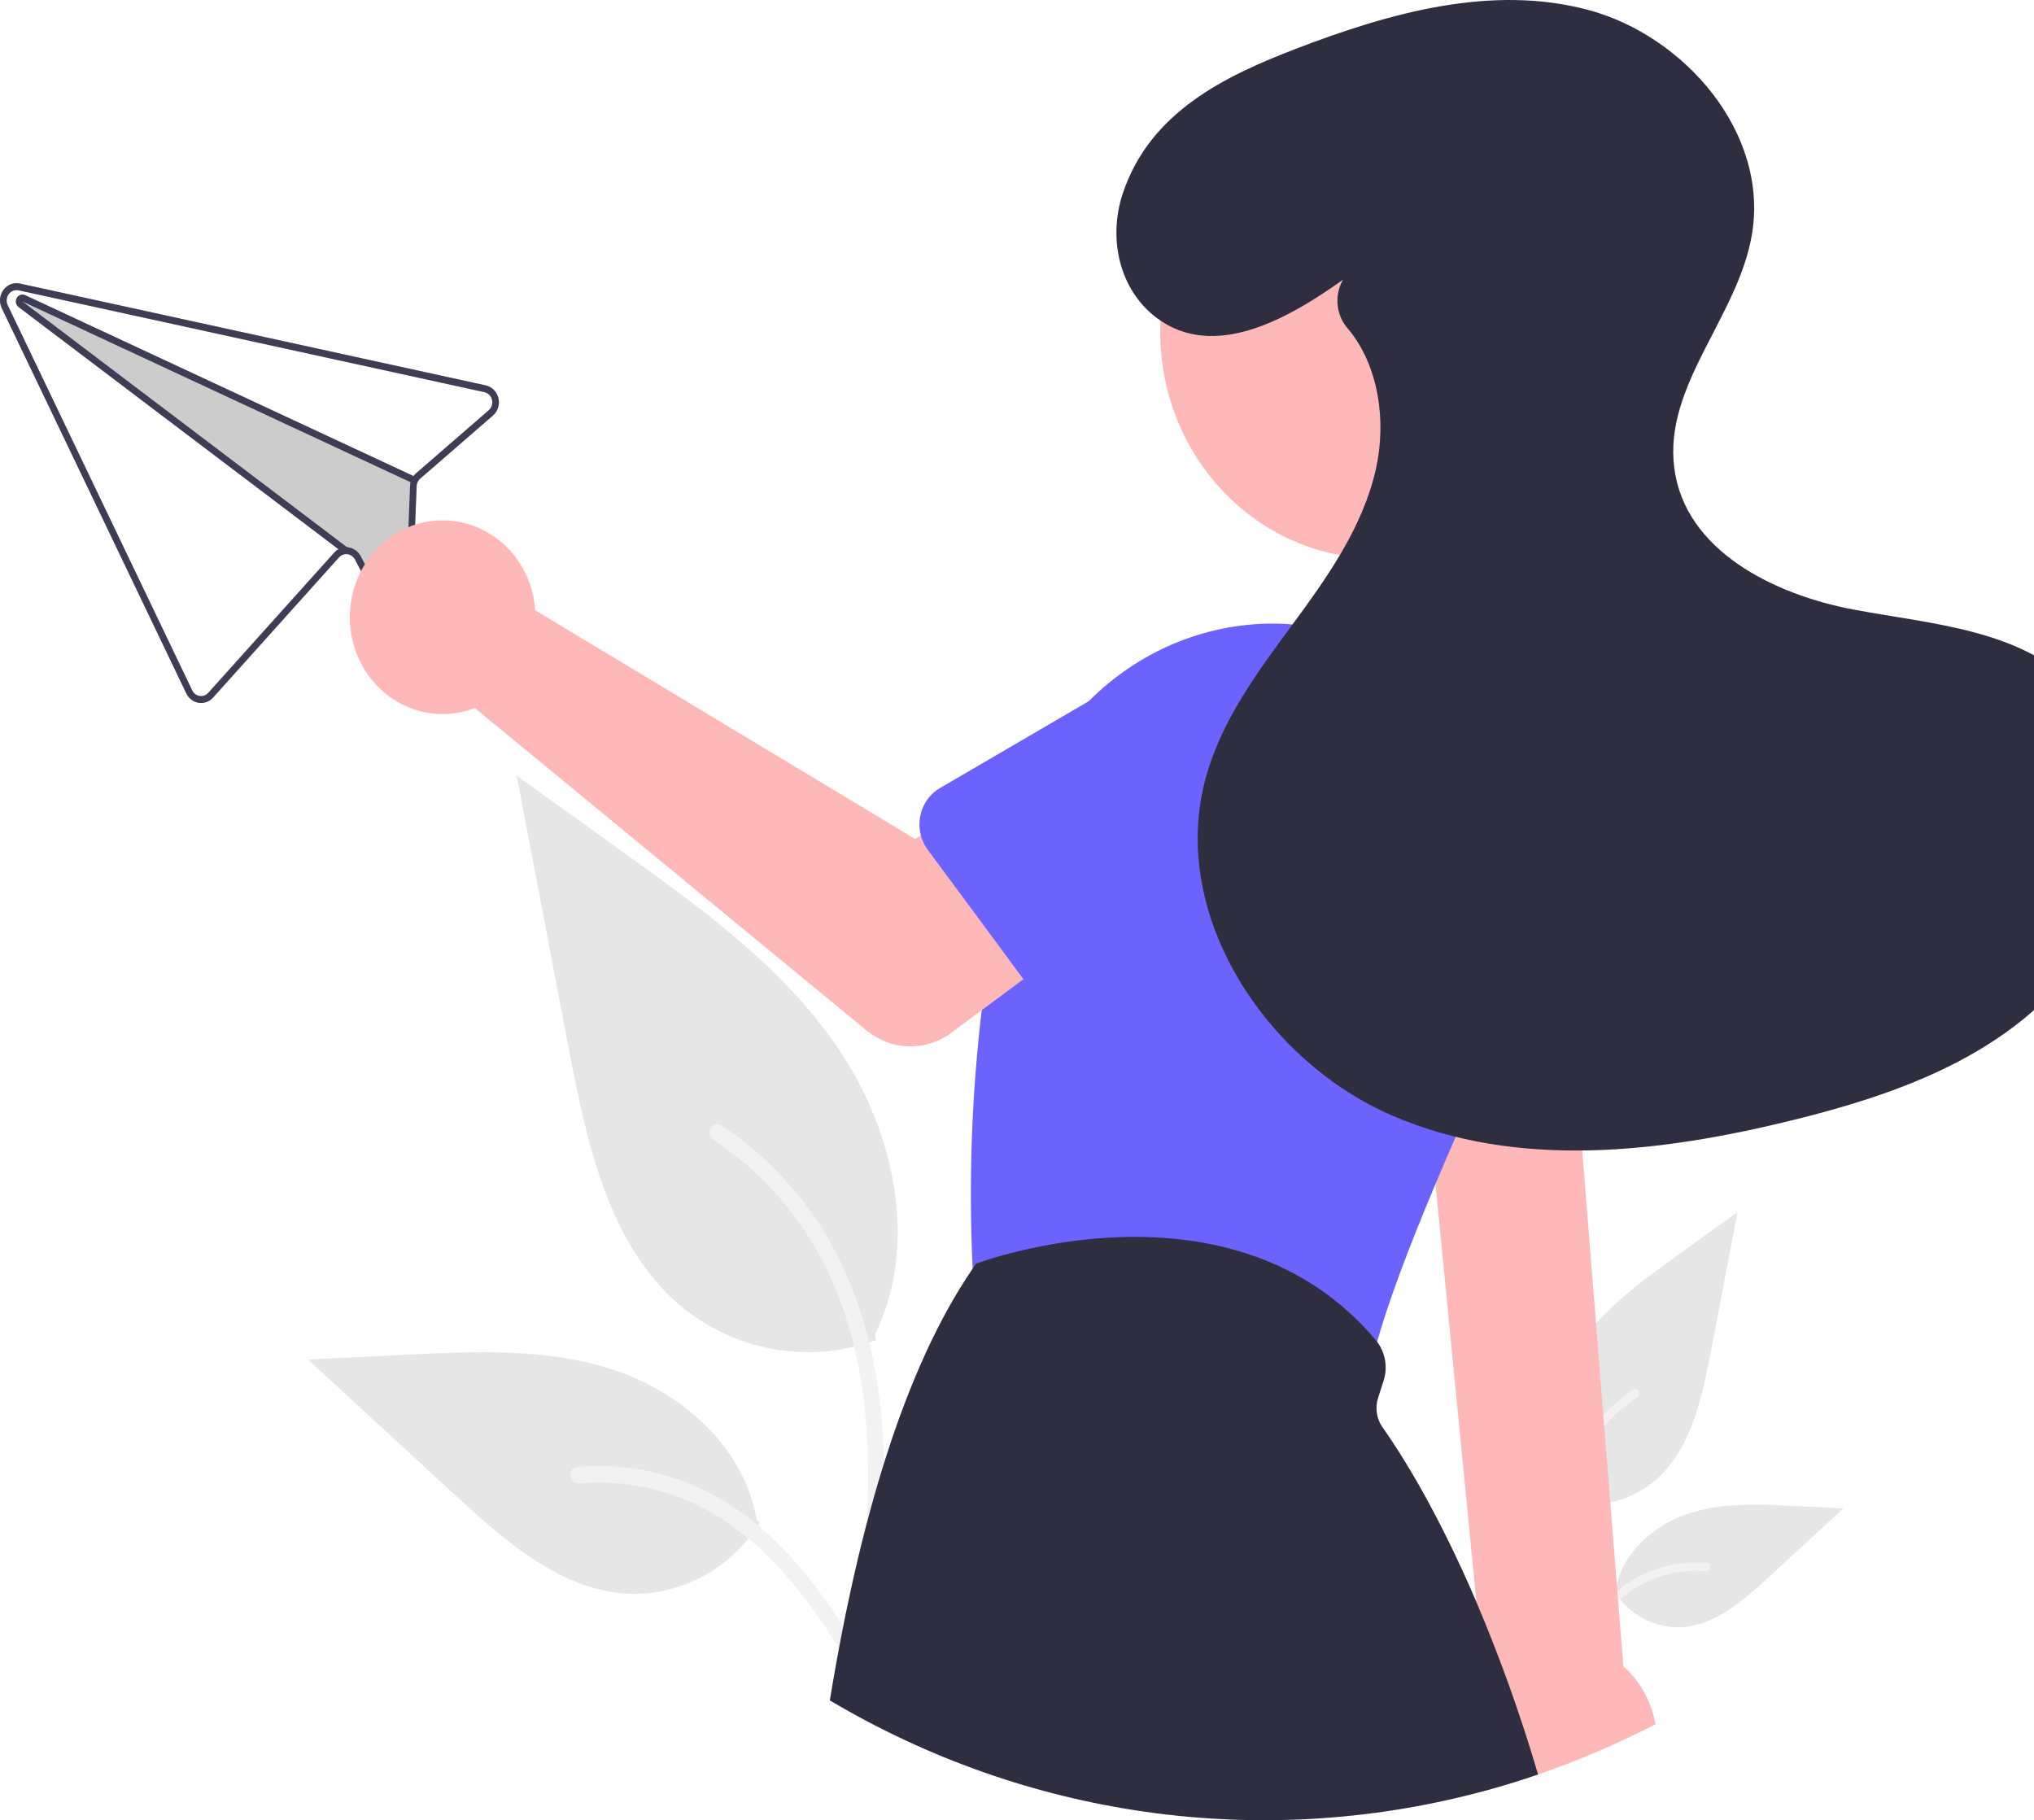 <svg width="314" height="281" viewBox="0 0 314 281" fill="none" xmlns="http://www.w3.org/2000/svg">
<g id="contact" clip-path="url(#clip0)">
<g id="leaf3">
<g id="leaf4">
<path id="Vector" d="M240.078 231.334C242.682 232.289 245.478 232.528 248.196 232.029C250.915 231.529 253.464 230.307 255.599 228.481C261.035 223.719 262.739 215.874 264.126 208.611L268.228 187.126L259.64 193.297C253.464 197.734 247.149 202.314 242.873 208.742C238.597 215.17 236.73 223.945 240.166 230.9" fill="#E6E6E6"/>
</g>
<path id="Vector_2" d="M240.812 257.346C239.942 250.738 239.048 244.046 239.658 237.368C240.2 231.437 241.934 225.645 245.464 220.895C247.337 218.379 249.617 216.223 252.201 214.524C252.875 214.08 253.495 215.194 252.824 215.636C248.353 218.585 244.896 222.938 242.949 228.07C240.799 233.776 240.454 239.997 240.824 246.059C241.049 249.724 241.523 253.366 242.002 257.003C242.04 257.168 242.016 257.341 241.936 257.488C241.856 257.635 241.725 257.745 241.571 257.796C241.413 257.84 241.245 257.818 241.103 257.733C240.96 257.649 240.856 257.51 240.812 257.346Z" fill="#F2F2F2"/>
</g>
<g id="leaf4_2">
<path id="Vector_3" d="M249.184 245.654C250.3 247.425 251.836 248.867 253.641 249.839C255.447 250.812 257.462 251.283 259.493 251.207C264.711 250.948 269.062 247.147 272.979 243.539L284.563 232.865L276.896 232.482C271.383 232.207 265.727 231.95 260.475 233.724C255.224 235.499 250.381 239.769 249.421 245.441" fill="#E6E6E6"/>
<path id="Vector_4" d="M238.355 261.144C242.539 253.419 247.392 244.833 256.063 242.089C258.474 241.328 261.002 241.056 263.511 241.286C264.301 241.357 264.104 242.63 263.315 242.558C259.109 242.194 254.911 243.353 251.429 245.84C248.077 248.221 245.468 251.53 243.259 255.04C241.907 257.19 240.695 259.431 239.483 261.669C239.095 262.384 237.963 261.868 238.355 261.144V261.144Z" fill="#F2F2F2"/>
</g>
<g id="leaf2">
<path id="Vector_5" d="M135.241 206.872C130.108 208.755 124.598 209.227 119.24 208.242C113.882 207.257 108.858 204.849 104.651 201.249C93.937 191.865 90.578 176.404 87.844 162.088C85.149 147.973 82.455 133.859 79.76 119.744L96.686 131.907C108.857 140.653 121.304 149.679 129.731 162.348C138.159 175.016 141.838 192.31 135.067 206.018" fill="#E6E6E6"/>
<path id="Vector_6" d="M133.794 258.138C135.507 245.116 137.268 231.927 136.067 218.766C134.999 207.077 131.582 195.66 124.625 186.299C120.932 181.34 116.439 177.091 111.347 173.743C110.019 172.868 108.797 175.064 110.119 175.935C118.93 181.746 125.745 190.326 129.581 200.44C133.818 211.686 134.498 223.946 133.768 235.893C133.327 243.118 132.391 250.295 131.448 257.463C131.373 257.787 131.42 258.129 131.578 258.419C131.735 258.709 131.993 258.925 132.297 259.025C132.608 259.112 132.94 259.068 133.22 258.902C133.5 258.736 133.706 258.462 133.794 258.138Z" fill="#F2F2F2"/>
</g>
<g id="leaf1">
<path id="Vector_7" d="M117.293 235.096C115.092 238.587 112.066 241.428 108.508 243.344C104.949 245.261 100.977 246.189 96.975 246.039C86.69 245.529 78.115 238.038 70.397 230.926L47.566 209.89L62.676 209.136C73.542 208.593 84.689 208.087 95.039 211.584C105.389 215.081 114.934 223.497 116.826 234.676" fill="#E6E6E6"/>
<path id="Vector_8" d="M138.635 265.624C130.39 250.399 120.826 233.477 103.736 228.069C98.985 226.57 94.002 226.033 89.058 226.487C87.499 226.628 87.888 229.135 89.444 228.995C97.733 228.276 106.005 230.56 112.869 235.462C119.474 240.154 124.617 246.677 128.97 253.594C131.636 257.831 134.024 262.247 136.413 266.658C137.176 268.068 139.407 267.05 138.635 265.624Z" fill="#F2F2F2"/>
</g>
<g id="plane">
<path id="Vector_9" d="M74.994 59.496L4.001 43.974L3.078 43.773C2.608 43.67 2.12 43.707 1.669 43.88C1.219 44.053 0.824 44.356 0.531 44.753C0.238 45.15 0.058 45.625 0.012 46.123C-0.034 46.622 0.056 47.124 0.272 47.572L28.762 107.057C28.947 107.439 29.216 107.769 29.549 108.02C29.881 108.271 30.266 108.435 30.672 108.498C31.078 108.561 31.494 108.52 31.882 108.379C32.27 108.237 32.62 107.999 32.9 107.685L52.331 86.048C52.469 85.89 52.637 85.764 52.824 85.677C53.012 85.591 53.214 85.545 53.419 85.544C53.697 85.538 53.972 85.612 54.213 85.756C54.455 85.901 54.654 86.111 54.79 86.365L58.839 94.071C59.098 94.585 59.514 94.994 60.021 95.232C60.528 95.471 61.097 95.526 61.637 95.388L61.657 95.383C62.204 95.259 62.695 94.946 63.051 94.495C63.407 94.044 63.607 93.482 63.62 92.898L64.321 75.047C64.329 74.825 64.381 74.606 64.474 74.405C64.573 74.207 64.709 74.03 64.873 73.885L76.098 64.152C76.467 63.832 76.742 63.41 76.892 62.934C77.042 62.459 77.06 61.949 76.945 61.463C76.83 60.977 76.585 60.535 76.24 60.187C75.896 59.839 75.464 59.6 74.994 59.496V59.496ZM75.449 63.334L64.224 73.067C64.078 73.192 63.945 73.333 63.829 73.489L3.882 45.564C3.829 45.538 3.774 45.519 3.717 45.505C3.486 45.444 3.242 45.469 3.027 45.577C2.813 45.684 2.64 45.866 2.541 46.092C2.441 46.318 2.42 46.572 2.481 46.813C2.543 47.053 2.683 47.263 2.877 47.407L52.249 84.785C52 84.922 51.776 85.103 51.586 85.319L32.156 106.955C31.987 107.143 31.778 107.285 31.545 107.37C31.313 107.454 31.064 107.479 30.82 107.442C30.576 107.406 30.345 107.308 30.145 107.157C29.945 107.007 29.783 106.809 29.673 106.579L1.182 47.094C1.055 46.825 1.002 46.525 1.031 46.226C1.059 45.928 1.167 45.644 1.343 45.407C1.518 45.169 1.754 44.988 2.024 44.884C2.293 44.779 2.585 44.756 2.866 44.817L3.811 45.024L74.782 60.54C75.064 60.602 75.323 60.745 75.531 60.954C75.738 61.162 75.885 61.427 75.955 61.719C76.024 62.011 76.014 62.317 75.924 62.602C75.835 62.888 75.67 63.142 75.449 63.334L75.449 63.334Z" fill="#CCCCCC"/>
<path id="Vector_10" d="M74.994 59.496L4.001 43.974L3.078 43.773C2.608 43.67 2.12 43.707 1.669 43.88C1.219 44.053 0.824 44.356 0.531 44.753C0.238 45.15 0.058 45.625 0.012 46.123C-0.034 46.622 0.056 47.124 0.272 47.572L28.762 107.057C28.947 107.439 29.216 107.769 29.549 108.02C29.881 108.271 30.266 108.435 30.672 108.498C31.078 108.561 31.494 108.52 31.882 108.379C32.27 108.237 32.62 107.999 32.9 107.685L52.331 86.048C52.469 85.89 52.637 85.764 52.824 85.677C53.012 85.591 53.214 85.545 53.419 85.544C53.697 85.538 53.972 85.612 54.213 85.756C54.455 85.901 54.654 86.111 54.79 86.365L58.839 94.071C59.098 94.585 59.514 94.994 60.021 95.232C60.528 95.471 61.097 95.526 61.637 95.388L61.657 95.383C62.204 95.259 62.695 94.946 63.051 94.495C63.407 94.044 63.607 93.482 63.62 92.898L64.321 75.047C64.329 74.825 64.381 74.606 64.474 74.405C64.573 74.207 64.709 74.03 64.873 73.885L76.098 64.152C76.467 63.832 76.742 63.41 76.892 62.934C77.042 62.459 77.06 61.949 76.945 61.463C76.83 60.977 76.585 60.535 76.24 60.187C75.896 59.839 75.464 59.6 74.994 59.496V59.496ZM75.449 63.334L64.224 73.067C64.078 73.192 63.945 73.333 63.829 73.489C63.724 73.627 63.634 73.776 63.56 73.934C63.482 74.096 63.421 74.266 63.378 74.442L63.379 74.447C63.334 74.629 63.308 74.817 63.302 75.005L62.602 92.856C62.597 93.207 62.478 93.545 62.264 93.816C62.05 94.087 61.755 94.274 61.425 94.347L61.416 94.349C61.091 94.435 60.749 94.404 60.443 94.262C60.138 94.119 59.888 93.874 59.733 93.564L55.683 85.853C55.474 85.456 55.172 85.122 54.804 84.881C54.437 84.641 54.017 84.502 53.584 84.479L53.579 84.48C53.521 84.478 53.463 84.475 53.406 84.478C53.002 84.48 52.605 84.586 52.249 84.785C52 84.922 51.776 85.103 51.586 85.319L32.156 106.955C31.987 107.143 31.778 107.285 31.545 107.37C31.313 107.454 31.064 107.479 30.82 107.442C30.576 107.406 30.345 107.308 30.145 107.157C29.945 107.007 29.783 106.808 29.673 106.579L1.182 47.094C1.055 46.825 1.002 46.525 1.031 46.226C1.059 45.928 1.167 45.644 1.343 45.407C1.518 45.169 1.754 44.988 2.024 44.884C2.293 44.779 2.585 44.756 2.866 44.817L3.811 45.024L74.782 60.54C75.064 60.602 75.323 60.745 75.531 60.954C75.738 61.162 75.885 61.427 75.955 61.719C76.024 62.011 76.014 62.317 75.924 62.602C75.835 62.888 75.67 63.142 75.449 63.334L75.449 63.334Z" fill="#3F3D56"/>
<path id="Vector_11" d="M64.056 73.593L63.64 74.565L63.379 74.447L63.378 74.442L3.478 46.544L53.579 84.48L53.584 84.479L53.717 84.584L53.12 85.446L52.249 84.785L2.877 47.407C2.682 47.263 2.543 47.053 2.481 46.813C2.42 46.573 2.441 46.318 2.541 46.092C2.64 45.866 2.812 45.684 3.027 45.577C3.242 45.469 3.486 45.444 3.717 45.505C3.774 45.519 3.829 45.538 3.882 45.564L63.829 73.489L64.056 73.593Z" fill="#3F3D56"/>
</g>
<g id="body">
<path id="Vector_12" d="M218.19 147.961L220.781 174.396L220.832 174.939L221.602 182.778L227.926 247.323V247.333L229.155 259.856C228.675 260.529 228.25 261.243 227.885 261.99C226.771 264.284 226.226 266.834 226.301 269.405C226.376 271.976 227.068 274.486 228.313 276.705C231.398 275.896 234.441 274.974 237.442 273.938C243.649 271.807 249.702 269.218 255.556 266.189C254.947 262.693 253.198 259.524 250.604 257.222L244.255 177.61L243.699 170.628L241.889 147.961H218.19Z" fill="#FFB8B8"/>
<path id="Vector_13" d="M236.348 75.964C249.443 62.3 249.443 40.145 236.348 26.48C223.254 12.815 202.024 12.815 188.93 26.48C175.836 40.145 175.836 62.3 188.93 75.964C202.024 89.629 223.254 89.629 236.348 75.964Z" fill="#FFB8B8"/>
<path id="Vector_14" d="M150.143 195.641C150.148 195.71 150.153 195.779 150.158 195.843C150.27 197.208 150.797 198.5 151.662 199.531C152.527 200.561 153.685 201.275 154.968 201.57L205.007 212.975C205.441 213.074 205.883 213.124 206.328 213.124C207.67 213.123 208.975 212.663 210.042 211.814C211.11 210.966 211.881 209.775 212.238 208.424C212.345 208.009 212.463 207.584 212.59 207.142V207.137C214.278 201.155 217.292 193.012 221.601 182.778C222.575 180.463 223.618 178.038 224.727 175.503C224.932 175.034 225.141 174.561 225.345 174.087C227.634 168.898 230.189 163.282 233.01 157.238C234.39 154.283 235.432 151.17 236.115 147.962C237.932 139.492 237.215 130.644 234.06 122.613C233.418 120.978 232.677 119.387 231.842 117.85C228.548 111.791 223.882 106.667 218.25 102.927C212.619 99.187 206.194 96.945 199.54 96.397C198.484 96.306 197.434 96.264 196.378 96.264C185.819 96.312 175.684 100.605 168.079 108.249C163.591 112.79 160.184 118.363 158.129 124.524C157.997 124.912 157.874 125.306 157.752 125.7C155.868 131.933 154.355 138.282 153.223 144.71C152.545 148.526 151.994 152.288 151.551 155.955C149.995 169.117 149.524 182.395 150.143 195.641Z" fill="#6C63FF"/>
<path id="Vector_15" d="M128.107 262.506C158.507 280.538 194.406 285.625 228.313 276.705C231.398 275.896 234.441 274.974 237.442 273.938C234.78 264.88 231.602 255.996 227.926 247.333V247.323C221.795 232.98 216.165 224.204 213.422 220.33C212.971 219.688 212.674 218.943 212.556 218.157C212.438 217.37 212.502 216.566 212.743 215.811L213.595 213.145C213.919 212.136 213.997 211.059 213.822 210.01C213.646 208.962 213.223 207.976 212.59 207.142V207.136C212.534 207.062 212.473 206.987 212.412 206.913C190.121 180.409 151.26 194.869 150.868 195.018L150.674 195.093L150.551 195.268C150.419 195.46 150.286 195.646 150.159 195.843C139.622 211.25 132.62 234.933 128.107 262.506Z" fill="#2F2E41"/>
<path id="Vector_16" d="M82.287 91.868C82.455 92.636 82.564 93.418 82.614 94.204L141.258 129.51L155.512 120.946L170.708 141.706L146.886 159.425C144.961 160.857 142.643 161.598 140.281 161.538C137.918 161.478 135.638 160.62 133.782 159.092L73.31 109.307C70.581 110.361 67.609 110.523 64.79 109.772C61.97 109.021 59.437 107.391 57.526 105.1C55.616 102.81 54.419 99.966 54.095 96.948C53.77 93.93 54.334 90.881 55.712 88.206C57.089 85.53 59.214 83.356 61.804 81.972C64.394 80.588 67.326 80.059 70.212 80.457C73.097 80.854 75.797 82.159 77.954 84.197C80.112 86.236 81.623 88.911 82.287 91.868Z" fill="#FFB8B8"/>
<path id="Vector_17" d="M142.157 128.967V128.973C142.369 129.774 142.73 130.524 143.217 131.181L153.223 144.71L157.991 151.165L162.173 156.817C162.712 157.547 163.396 158.146 164.177 158.575C164.958 159.004 165.819 159.252 166.7 159.303C167.581 159.353 168.463 159.205 169.284 158.868C170.106 158.531 170.848 158.013 171.46 157.349L186.647 140.894L192.915 134.098C196.476 131.198 198.79 126.943 199.349 122.265C199.908 117.588 198.667 112.87 195.898 109.145C193.129 105.421 189.057 102.995 184.577 102.399C180.096 101.803 175.571 103.086 171.996 105.966L168.079 108.249L145.084 121.671C143.886 122.372 142.947 123.471 142.416 124.793C141.886 126.115 141.795 127.585 142.157 128.967H142.157Z" fill="#6C63FF"/>
<path id="Vector_18" d="M208.485 137.45L209.444 169.409L209.449 169.611C209.476 170.532 209.693 171.437 210.085 172.262C210.478 173.088 211.036 173.815 211.723 174.395C212.409 174.975 213.207 175.394 214.063 175.623C214.918 175.851 215.811 175.885 216.68 175.721L220.832 174.938L221.892 174.736H221.897L225.345 174.087L243.699 170.628L247.213 169.968C248.081 169.803 248.905 169.445 249.629 168.918C250.353 168.392 250.96 167.709 251.409 166.915C251.857 166.122 252.137 165.238 252.228 164.322C252.32 163.406 252.222 162.48 251.94 161.607L242.042 131.022C241.214 126.389 238.659 122.287 234.938 119.616C231.217 116.946 226.633 115.924 222.191 116.775C217.75 117.626 213.812 120.28 211.243 124.156C208.673 128.032 207.682 132.813 208.485 137.45Z" fill="#6C63FF"/>
<path id="Vector_19" d="M207.332 43.174C198.714 49.329 187.399 55.656 178.597 49.102C172.817 44.798 170.996 36.828 173.34 29.834C177.555 17.256 189.134 11.719 200.207 7.474C214.602 1.957 230.276 -2.433 245.136 1.519C259.997 5.47 273.13 20.485 270.447 36.241C268.29 48.912 256.837 59.456 258.463 72.213C260.099 85.052 273.935 91.81 286.15 94.105C298.365 96.399 312.034 97.136 320.813 106.293C332.011 117.973 329.215 138.85 318.678 151.182C308.14 163.514 292.239 169.104 276.83 172.905C256.415 177.94 234.334 180.586 214.944 172.23C195.555 163.874 180.466 141.38 186.083 120.288C188.455 111.378 194.044 103.849 199.446 96.518C204.847 89.188 210.317 81.522 212.377 72.529C214.094 65.034 212.823 56.333 208.061 50.711C207.194 49.727 206.649 48.482 206.504 47.154C206.358 45.827 206.619 44.485 207.249 43.322L207.332 43.174Z" fill="#2F2E41"/>
</g>
</g>
<defs>
<clipPath id="clip0">
<rect width="328" height="281" fill="white"/>
</clipPath>
</defs>
</svg>
